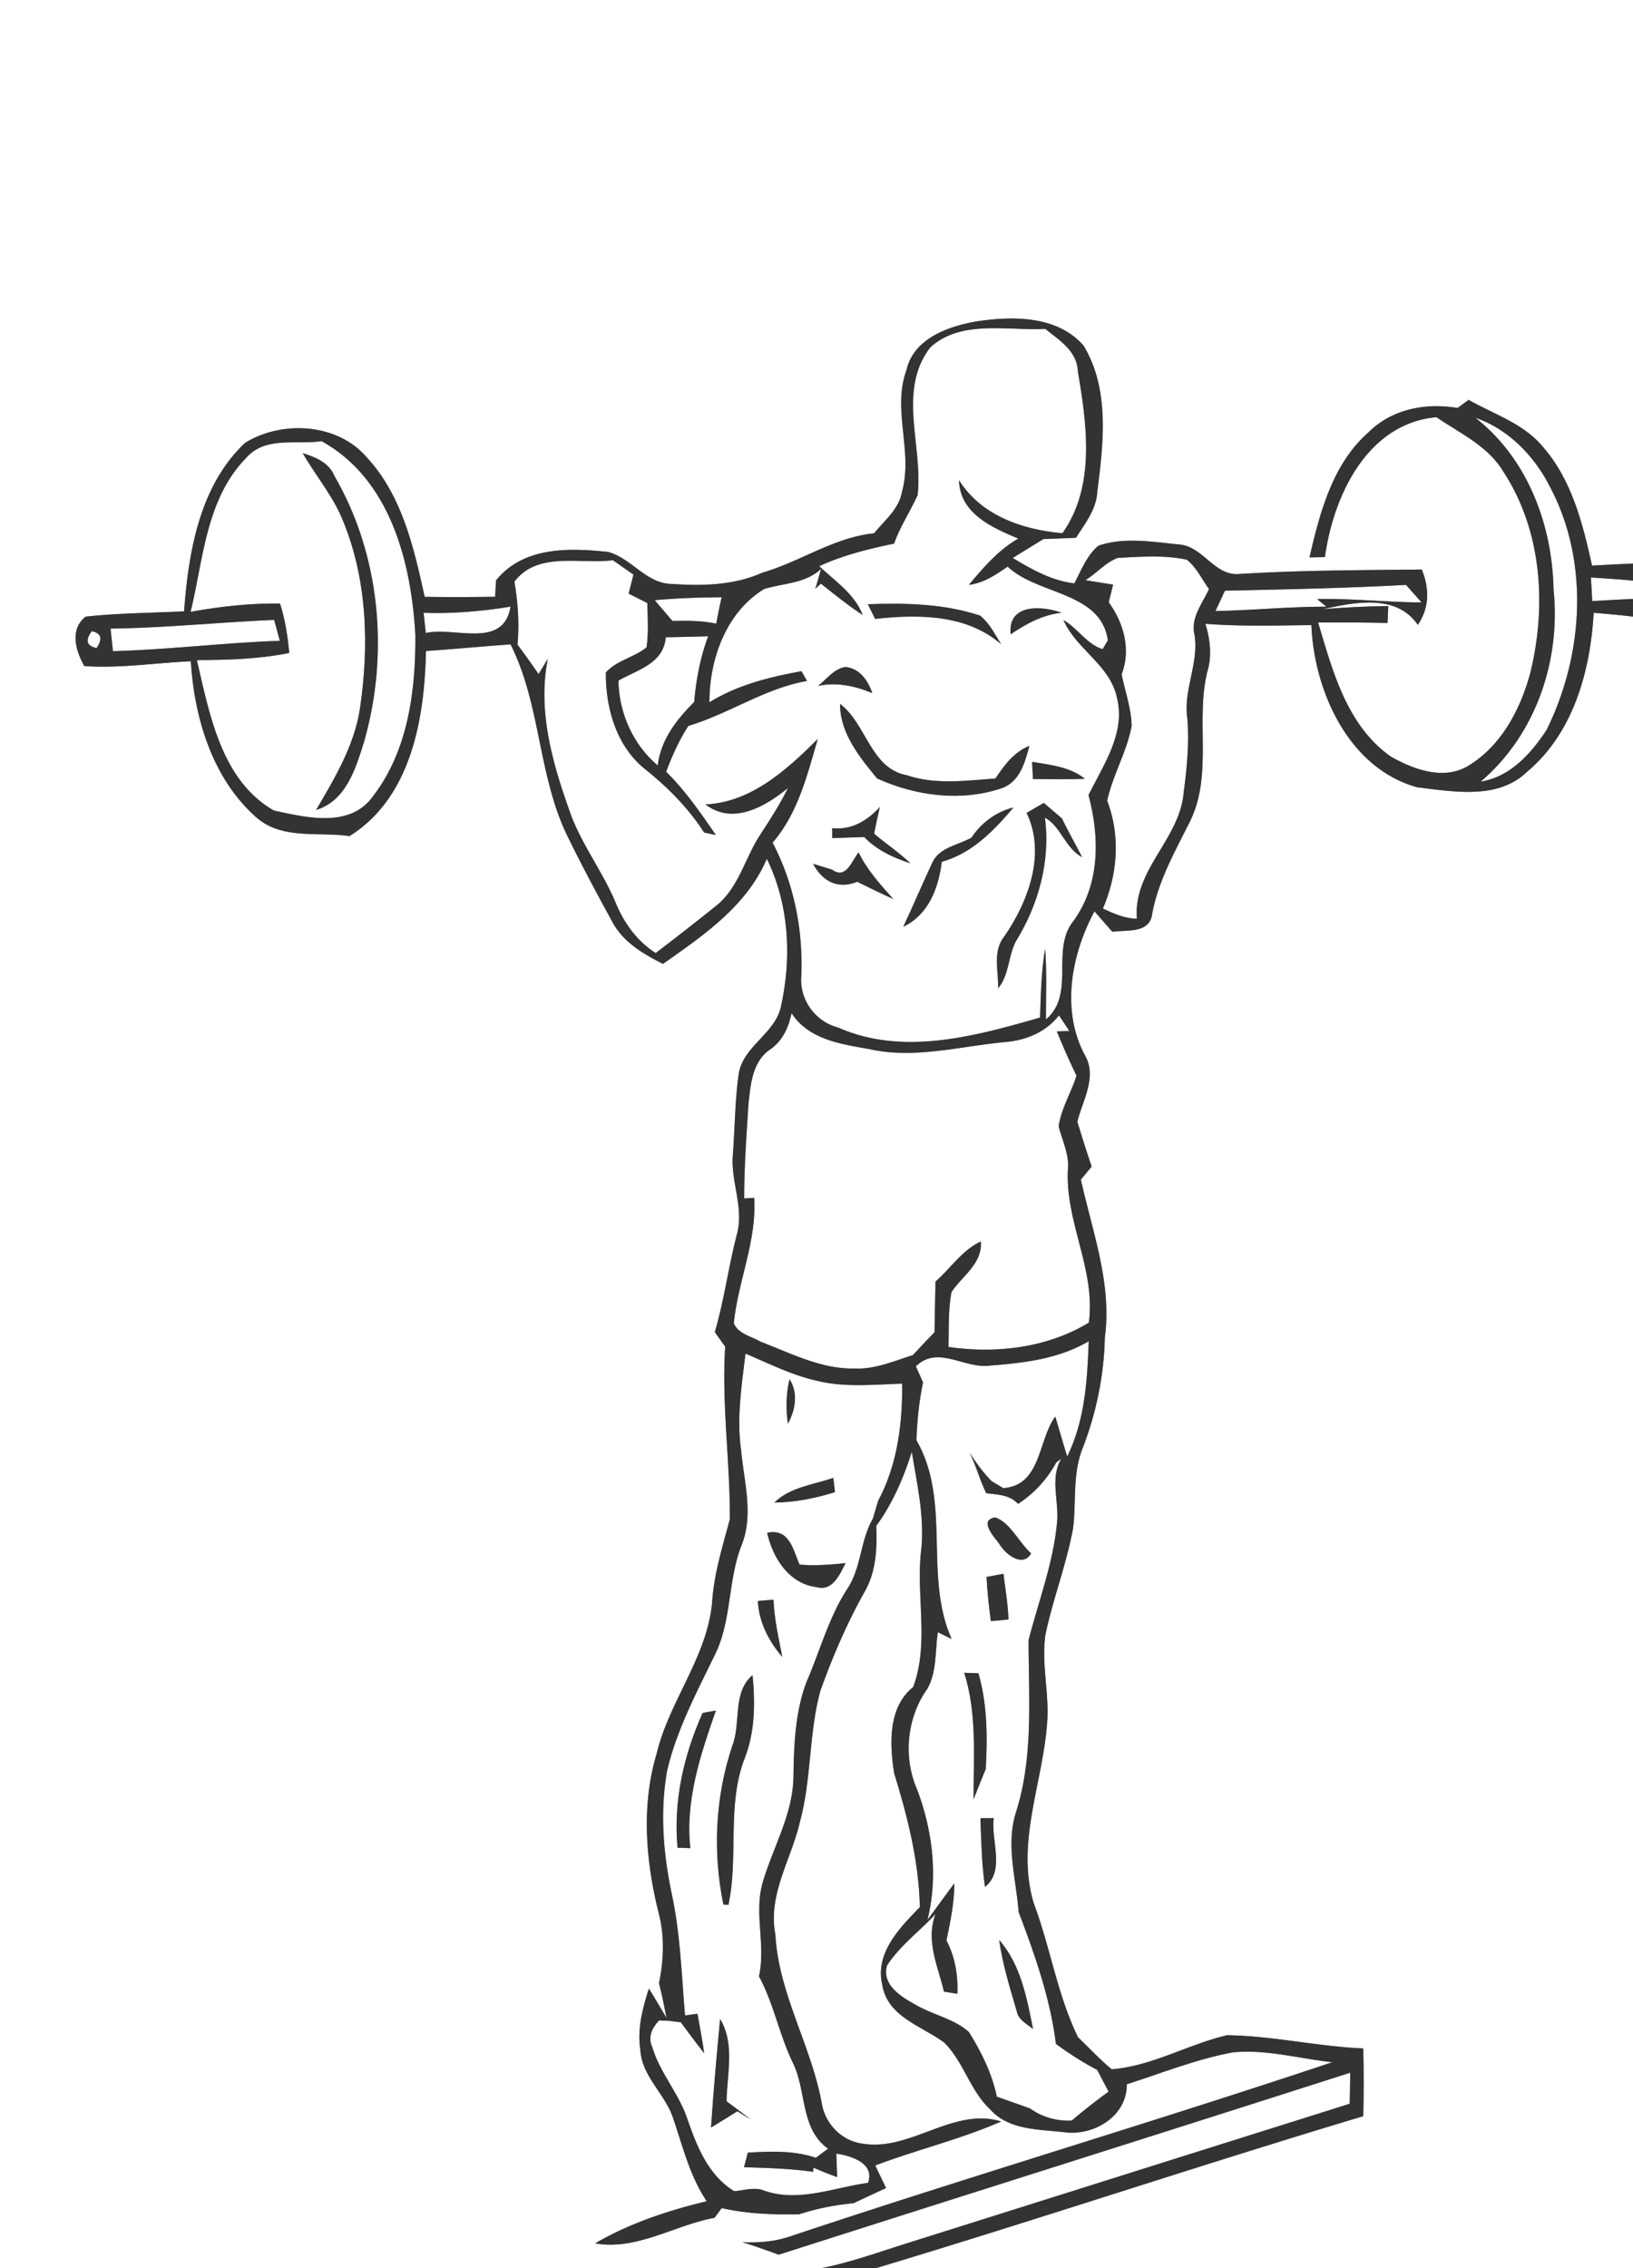 <svg width="288" height="400" viewBox="0 0 216 300" xmlns="http://www.w3.org/2000/svg"><rect x="0" y="0" width="216" height="300" fill="#808080" stroke="none"/><g fill="#FFF"><path d="M0 0h216v74.54c-1.81.08-3.61.17-5.42.27-1.23-5.6-2.71-11.46-6.62-15.85-2.54-2.98-6.4-4.19-9.7-6.07-.37.27-1.1.8-1.46 1.07-4.27-.71-8.71.13-11.86 3.29-4.7 4.17-6.37 10.59-7.73 16.48.51-.01 1.53-.04 2.04-.05 1.11-8.07 5.57-17.68 14.75-18.5 3.08 2.11 6.73 3.76 8.76 7.06 5.21 7.85 5.86 17.9 3.63 26.87-1.29 4.69-3.73 9.38-7.95 12.04-3.27 2.17-7.4.68-10.49-1.09-5.81-4.11-7.67-11.28-9.6-17.72 3.06-.01 6.12-.02 9.18.06.04-.75.07-1.49.1-2.24-2.89.04-5.78.18-8.66.42 4.19-.92 9.72-2.09 12.57 2.07 1.55-2.29 1.54-4.85.52-7.32-8.06.09-16.11.09-24.16.59-3.25.3-4.76-3.65-7.9-3.9-3.53-.34-7.27-1.02-10.71.16-1.55 1.29-2.26 3.25-3.19 4.98-2.99-.35-5.62-1.84-8.15-3.36 1.36-.83 2.71-1.66 4.06-2.5 1.44-.05 2.87-.11 4.31-.17 1.19-1.87 2.68-3.72 2.81-6.02.82-6.43 1.7-13.56-1.8-19.39-3.47-3.98-9.34-3.94-14.15-3.21-3.75.65-8.34 2.26-9.28 6.45-1.92 5.24.88 10.73-.58 16.03-.37 2.31-2.31 3.84-3.71 5.55-5.32.54-9.74 3.76-14.78 5.21-3.73 1.68-7.91 1.76-11.92 1.49-3.41 0-5.37-3.41-8.49-4.24-5.19-.55-11.2-.7-14.81 3.77l-.12 2.16c-3.1.05-6.21.06-9.32.01-1.43-6.52-3-13.45-7.69-18.48-3.88-4.51-11.21-4.88-16.05-1.89-6.02 5.64-7.5 14.42-8.08 22.29-4.34.22-8.69.23-13.01.7-2.15 1.65-1.34 4.54-.18 6.54 4.7.32 9.39-.42 14.08-.64.46 7.49 2.85 15.51 8.64 20.63 3.41 3.03 8.22 1.89 12.35 2.5 8.18-5.11 9.93-15.59 10.11-24.48 3.73-.26 7.45-.61 11.19-.88 3.96 7.87 3.62 16.99 7.33 24.95 1.93 4 4.04 7.92 6.17 11.82 1.43 2.64 4.07 4.18 6.66 5.49 5.36-3.77 11.07-7.64 13.74-13.9 2.92 5.96 3.3 12.88 1.92 19.29-.65 3.84-5.14 5.43-5.66 9.29-.49 3.55-.48 7.15-.77 10.73-.24 3.5 1.53 6.96.53 10.44-1.1 4.25-1.66 8.63-2.9 12.85.45.64.91 1.28 1.37 1.93-.48 7.62.66 15.22.62 22.83-.98 3.63-2.11 7.24-2.35 11.04-.68 7.23-5.67 13-7.33 19.95-2.05 6.83-1.46 14.11.23 20.96.84 3.09.71 6.3.08 9.42.39 1.51.69 3.03.99 4.58-.78-1.3-1.53-2.6-2.33-3.88-.82 2.6-1.56 5.32-1.13 8.07.16 3.52 3.27 5.85 4.33 9.05 1.28 3.75 2.2 7.67 4.45 11.01-5.12 1.23-10.18 2.91-14.76 5.57 5.46.99 10.53-2.42 15.8-3.38.23-.32.7-.96.94-1.28 3.36.76 6.8.88 10.23.82 2.34-.76 4.76-1.24 7.21-1.47 1.43-.67 2.86-1.35 4.3-2-.36-.75-1.07-2.25-1.43-2.99 5.5-2.09 11.26-3.45 16.66-5.82-6.38-1.95-12.01 4.02-18.37 2.93-2.8-.36-5.01-2.73-5.39-5.49-1.42-7.58-5.69-14.38-6.11-22.17-1.03-5.26 2.11-9.94 3.24-14.88 1.56-5.69 1.16-11.7 2.72-17.38 1.62-4.51 3.51-8.92 5.86-13.1 1.51-2.64 1.65-5.72 1.52-8.68 2.16-2.96 3.61-6.34 4.71-9.81.68 4.3 1.71 8.6 1.24 12.99-.73 6.04 1.11 12.27-1.06 18.13-3.35 2.68-3.11 7.54-2.53 11.36 1.78 5.77 3.28 11.67 3.41 17.75-2.67 2.76-5.96 6.05-4.97 10.29.69 4.23 5.23 5.42 8.21 7.64 2.55 2.54 3.4 6.33 6.05 8.81 2.51 2.84 6.65 2.64 10.09 3.06 3.8.38 8.04-2.22 7.99-6.37 4.65-1.49 9.21-3.32 14.02-4.22 4.42-.44 8.8.84 13.17 1.3-23.75 7.95-47.75 15.04-71.5 22.97-2.1.76-4.33.94-6.54.84 1.62.5 3.21 1.06 4.81 1.65 25.19-8.06 50.42-16 75.6-24.07-.01 1.03-.05 3.08-.07 4.11-19.53 6.14-39.06 12.31-58.59 18.46-3.72 1.17-7.41 2.51-11.25 3.28H0V0z"/><path d="M123.03 45.97c4.05-3.74 10.2-2.2 15.23-2.47 1.85 1.5 4.21 2.92 4.31 5.61 1.19 7.04 2.36 15.2-2.04 21.42-5.28-.47-10.73-2.32-13.68-7.01.12 4.41 4.37 6.26 7.85 7.72-2.64 1.49-4.62 3.84-6.55 6.12 1.95-.24 3.56-1.32 5.13-2.41 4.03 3.78 12.34 3.3 13.26 9.74-.18.3-.52.88-.69 1.17-2.06-.6-3.31-2.78-5.18-3.84 1.69 3.86 6.13 5.92 7.06 10.22 1.21 4.69-1.78 8.92-3.75 12.93 1.48 5.56 1.54 11.78-1.98 16.63-3.09 3.83.32 9.68-3.65 13.04-.02-3.11.14-6.22-.11-9.33-.51 3-.57 6.05-.67 9.08-8.53 2.46-18.13 5.12-26.69 1.33-3.07-.79-5.21-3.75-4.88-6.93.21-6.06-.98-12.14-3.81-17.53 3.36-3.89 4.57-8.92 5.98-13.72-4.07 4.05-8.8 8.39-14.86 8.66 3.64 2.78 7.91.29 10.92-2.18-1.07 2.2-2.41 4.24-3.74 6.29-1.95 3.02-2.78 6.84-5.65 9.21-2.67 2.15-5.38 4.25-8.11 6.34-2.48-1.58-4.2-3.98-5.3-6.67-1.64-3.92-4.24-7.35-5.8-11.3-2.41-6.67-4.6-13.8-3.17-20.95-.31.5-.91 1.51-1.22 2.02-.91-1.32-1.84-2.62-2.79-3.9.25-2.79.06-5.58-.41-8.33 3.09-4.05 8.65-2.26 13.03-2.83.9.63 1.81 1.27 2.72 1.9l-.64 2.52c.62.31 1.85.93 2.47 1.24.05 1.95.18 3.92-.1 5.86-1.64 1.35-3.94 1.71-5.38 3.33-.05 4.66 1.38 9.71 5.14 12.75 3.02 2.4 5.75 5.15 7.85 8.41.39.09 1.17.25 1.56.34-2.02-2.93-4.03-5.87-6.58-8.37.79-2.12 1.72-4.17 2.94-6.07 5.39-1.6 10.08-4.96 15.69-5.94-.18-.32-.54-.96-.72-1.29-4.24.77-8.47 1.81-12.18 4.11-.03-5.66 2.2-11.92 7.23-14.98 2.57-.79 5.43-.71 7.54-2.66-.19.66-.57 1.97-.76 2.62l.73-.67c1.81 1.42 3.59 2.88 5.53 4.14-1.1-2.81-3.65-4.47-5.75-6.45 3.15-1.47 6.52-2.28 9.9-2.99.8-2.25 2.13-4.24 3.11-6.4.75-6.48-2.71-13.83 1.66-19.53m-8.24 33.95l.97 1.94c5.69-.63 12.11-.62 16.66 3.35-.82-1.32-1.54-2.78-2.77-3.78-4.77-1.59-9.88-1.69-14.86-1.51m18.89 3.98c2.05-1.4 4.23-2.58 6.74-2.86-2.7-.96-7.15-1.19-6.74 2.86m-25.47 6.82c2.48-.53 4.88.01 7.17.95-.56-1.64-1.66-3.26-3.53-3.45-1.54.21-2.49 1.61-3.64 2.5m2.91 2.38c-.03 3.87 2.58 7.04 4.89 9.86 5.04 2.3 11.03 3.1 16.34 1.34 2.5-.77 3.21-3.4 3.81-5.64-2.05.8-3.32 2.57-4.5 4.31-3.89.28-7.92.86-11.7-.43-4.82-.88-5.32-6.76-8.84-9.44m25.4 7.67c.03.75.07 1.51.11 2.27 2.29.01 4.58.05 6.87-.03-2-1.61-4.56-1.83-6.98-2.24m-.73 6.75c2.61 5.39.22 11.76-2.97 16.37-1.55 1.93-.73 4.59-.8 6.84 1.48-1.79 1.32-4.23 2.34-6.21 3-4.84 4.61-10.67 3.85-16.36 2.04 1 2.69 4.05 4.91 5.2-.86-1.72-1.83-3.38-2.67-5.12-.8-.68-1.59-1.36-2.39-2.04-.75.44-1.51.88-2.27 1.32m-25.72 2.02c0 .33 0 .98.01 1.31 1.41-.05 2.82-.1 4.23-.14 1.66 1.73 3.86 2.75 6.11 3.47-1.5-1.43-3.23-2.57-4.8-3.91.23-1.18.48-2.36.76-3.53-1.67 1.82-3.75 3.08-6.31 2.8m18.43 1.25c-1.74 1-4.25 1.28-5.17 3.29-1.32 2.82-2.53 5.68-3.85 8.5 3.36-1.62 4.66-5.13 5.09-8.59 4.02-1.13 6.87-4.11 9.49-7.19-2.32.58-4.24 2.01-5.56 3.99m-14.93 1.96c-.86 1-1.63 3.66-3.5 2.28-.63-.2-1.89-.59-2.53-.78 1.26 2.32 3.25 3.42 5.85 2.38 1.58.78 3.17 1.56 4.78 2.29-1.72-1.92-3.47-3.83-4.6-6.17zM195.15 55.26c4.19 1.4 7.71 4.93 9.74 8.89 5.39 9.95 4.61 22.41-.31 32.38-2.06 3.15-4.83 6.24-8.74 6.86 7.3-6.19 10.63-16.04 9.65-25.44-.18-8.59-3.44-17.29-10.34-22.69zM32.54 60.59c2.52-2.93 6.63-1.74 9.99-2.24 9.08 5 11.87 16 12.41 25.62.06 7.35-.97 15.33-5.58 21.32-3.05 4.29-8.8 2.85-13.13 1.92-6.96-3.99-8.51-12.72-10.19-19.9 4.09-.02 8.2-.13 12.22-.95-.2-2.21-.55-4.41-1.22-6.53-3.97-.05-7.93.39-11.83 1.1 1.7-6.97 2.02-14.91 7.33-20.34m7.5-.65c1.74 3.01 4.03 5.69 5.33 8.94 3.22 7.83 3.47 16.58 2.24 24.86-.76 4.91-3.33 9.19-5.8 13.39 3.99-1.22 5.24-5.5 6.35-9.04 3.32-11.59 2.17-24.66-3.93-35.14-.73-1.78-2.49-2.48-4.19-3.01z"/><path d="M143.56 76.74c1.48-.89 2.65-2.34 4.28-2.95 3.04-.15 6.14-.41 9.14.24 1.29 1.01 1.98 2.58 2.94 3.88-.88 1.92-2.46 3.8-1.92 6.06.61 3.75-1.5 7.28-.95 11.02.27 3.28-.05 6.57-.48 9.82-.52 6.21-6.71 10.23-6.19 16.71-1.61-.03-3.07-.68-4.5-1.35 1.95-4.56 2.35-9.57.57-14.26.73-3.39 2.59-6.45 3.23-9.87-.03-2.35-.87-4.57-1.32-6.85 1.26-3.29.28-6.78-1.71-9.53.15-.58.44-1.75.58-2.33-.92-.15-2.75-.44-3.67-.59zM210.44 76.38c1.85.13 3.71.23 5.56.42v2.42c-1.8.08-3.6.18-5.39.29-.04-.78-.13-2.35-.17-3.13zM162.02 78.13c7.99-.18 15.98-.33 23.96-.77.51.58 1.54 1.74 2.05 2.32-4.61-.02-9.2-.54-13.82-.45l1.24 1.02c-4.9-.02-9.79.48-14.68.57.31-.67.94-2.02 1.25-2.69zM86.6 79.38c2.94-.26 5.89-.37 8.85-.38-.26 1.16-.5 2.32-.71 3.49-1.91-.4-3.85-.41-5.79-.35-.59-.69-1.77-2.07-2.35-2.76zM56.03 81.05c3.86.14 7.7-.2 11.5-.81-.93 5.69-7.45 2.6-11.21 3.49-.07-.67-.22-2.01-.29-2.68zM14.62 83.14c7.23-.09 14.42-.84 21.64-1.15.25.92.51 1.85.75 2.77-7.37.25-14.7 1.17-22.07 1.37l-.32-2.99z"/><path d="M210.8 81.05c1.73.15 3.47.29 5.2.51V300H115.87c21.55-6.48 42.89-13.64 64.45-20.1.07-2.98.07-5.97 0-8.96-6.04-.26-11.97-1.66-18.01-1.75-5.16 1.21-9.91 4.08-15.26 4.51-1.59-1.31-2.98-2.83-4.46-4.24-2.75-5.63-3.65-11.88-5.85-17.71-2.39-7.93 1.14-15.77 1.75-23.67.36-3.97-.78-7.93-.21-11.88 1-4.74 2.79-9.3 3.66-14.07.44-3.58-.11-7.3 1.32-10.72 1.77-4.64 2.77-9.53 2.88-14.5.96-7.15-1.66-14.02-3.17-20.89.35-.43 1.07-1.29 1.43-1.72-.67-1.96-1.29-3.95-1.9-5.93.71-2.85 2.69-6 .96-8.87-3.13-5.93-1.75-13.29 1.31-18.96.59.68 1.77 2.03 2.36 2.7 1.87-.27 4.92.26 5.26-2.31.81-4.45 3.06-8.36 5.05-12.36 2.99-6.18.68-13.2 2.24-19.67.65-2.12.4-4.31-.24-6.39 4.67.36 9.35.22 14.02.17.36 8.75 4.92 18.92 13.98 21.45 4.8.57 10.69 1.69 14.55-2.05 6.13-5.14 8.37-13.33 8.81-21.03zM12.14 83.48c1.27.28 1.48 1.03.62 2.24-1.3-.29-1.51-1.03-.62-2.24zM88.06 84.29c1.87-.03 3.74-.08 5.61-.13-1.04 2.8-1.6 5.73-1.85 8.69-2.33 2.33-4.42 5-4.82 8.4-3.29-2.8-5.12-6.93-5.2-11.23 2.55-1.46 5.96-2.23 6.26-5.73z"/><path d="M101.81 138.85c1.68-1.14 2.49-2.91 2.89-4.84 2.26 3.46 6.44 4.08 10.19 4.73 6.04 1.39 12.14-.38 18.17-.92 2.71-.25 5.29-1.31 7.01-3.52.46.68.92 1.38 1.38 2.07l-1.66.05c.81 1.97 1.66 3.93 2.6 5.85-.7 2.26-2.03 4.35-2.36 6.71.49 1.91 1.44 3.77 1.22 5.79-.34 6.9 3.72 13.25 2.77 20.18-5.55 3.34-12.23 4.12-18.56 3.21.06-2.43-.06-4.88.4-7.27 1.43-2.14 4.12-3.78 3.87-6.68-2.47 1.15-3.99 3.55-5.99 5.3-.05 2.23-.09 4.47-.13 6.7-.97 1-1.91 2-2.85 3.02-2.53.8-5.04 1.91-7.75 1.78-4.41.09-8.4-2.02-12.42-3.55-1.19-.71-2.98-1.03-3.53-2.45.57-5.58 3.05-10.9 2.7-16.57l-1.33.08c0-4.18.31-8.35.57-12.52.28-2.55.51-5.55 2.81-7.15z"/><path d="M130.96 180.62c4.48-.34 9.1-.89 13.05-3.22-.2 5.22-.5 10.47-2.85 15.25-.55-1.75-1.04-3.53-1.58-5.28-2.31 3.17-1.84 9.1-6.88 9.46-.39-.23-1.15-.69-1.54-.92-1.12-1.16-2.07-2.44-2.92-3.8.86 1.74 1.36 3.65 2.21 5.39 1.52.19 3.06.19 4.21 1.41 2.14-1.38 3.86-3.28 5.08-5.51.16-.11.49-.34.65-.46-1.51 2.5-.36 5.45-.55 8.17-.45 5.44-2.44 10.58-3.79 15.82 0 7.65.69 15.55-1.72 22.95-1.28 4.27.08 8.71.41 13.02 2.14 5.65 4.18 11.41 4.93 17.44 1.73 1.29 3.56 2.43 5.47 3.45.49.95.99 1.91 1.5 2.86-1.67 1.22-3.31 2.5-4.89 3.84-1.99.07-3.88-.45-5.51-1.61-1.46-.53-2.93-1.04-4.39-1.56-.63-3.07-2.05-5.92-3.7-8.56-1.98-1.76-4.74-2.25-7-3.57-1.91-1.05-4.57-2.65-3.82-5.23 1.72-2.63 4.29-4.51 6.41-6.79-1.33 3.53.33 6.88 1.12 10.26l1.78.28c.09-2.45-.31-4.86-1.45-7.05.51-2.49 1.05-4.99 1.03-7.55-.89 1.21-2.65 3.62-3.54 4.83 1.42-5.74.69-11.77-1.37-17.24-1.87-4.26-1.37-9.5 1.33-13.3 1.3-2.26 1.03-5.02 1.41-7.52.45.23 1.36.68 1.82.9-3.73-8.4.02-18.14-4.65-26.28.08-2.57.35-5.14.87-7.66-.24-.53-.71-1.59-.95-2.12 2.94-2.86 6.43.38 9.82-.1m.68 20.09c-2.21.33-.19 2.53.49 3.42.76 1.38 3.13 3.3 4.26 1.33-1.61-1.42-2.75-4.09-4.75-4.75m-1.15 7.87c.1 1.95.31 3.89.57 5.83.78-.05 1.56-.12 2.33-.21-.06-2.03-.42-4.03-.66-6.04-.56.11-1.68.32-2.24.42m-2.95 12.67c1.72 5.42 1.21 11.13 1.24 16.73.53-1.34 1.05-2.68 1.61-4 .23-4.24.21-8.54-.97-12.66-.47-.02-1.41-.05-1.88-.07m2.14 19.24c.12 3.03.16 6.07.61 9.08 2.7-2.15.76-6.14 1.15-9.09-.44 0-1.32.01-1.76.01m2.48 16.1c.45 3.2 1.41 6.3 2.32 9.4.21 1.16 1.31 1.69 2.16 2.37-.82-4.12-1.63-8.51-4.48-11.77zM98.61 179.04c3.13 1.32 6.2 2.88 9.54 3.61 3.66.89 7.46.47 11.18.36.05 5.29-.63 10.73-3.16 15.46-.24.8-.48 1.59-.71 2.39-1.66 2.85-1.51 6.35-3.29 9.15-2.52 3.81-3.67 8.26-5.47 12.41-1.53 4.01-1.68 8.38-1.75 12.62-.07 4.9-2.67 9.23-4.03 13.83-1.25 4.1.41 8.39-.53 12.53 1.97 3.63 2.69 7.77 4.5 11.47 1.81 3.71.95 8.69 4.64 11.33-.54.4-1.08.8-1.61 1.2-2.91-.98-5.99-.84-9-.68-.12.48-.38 1.44-.51 1.93 3.06.09 6.12.18 9.16.61l.02-.55c1.04.44 2.08.87 3.14 1.25-.02-.78-.08-2.34-.11-3.11 1.92.3 5.13 1.23 4.2 3.87-4.6.63-9.4 2.7-13.98.94-1.23-.37-2.49.07-3.73.16-3.42-2.09-4.93-5.91-6.18-9.52-1.12-3.4-3.65-6.12-4.66-9.56-.62-1.33 0-2.53.9-3.5.3.01.89.03 1.19.03.42.05 1.27.16 1.69.21 1.01 1.37 2.03 2.74 3.09 4.09-.24-1.76-.58-3.48-.88-5.22-.41.06-1.23.17-1.65.23-.46-5.38-.62-10.8-1.76-16.1-1.13-5.36-1.57-10.91-.6-16.33 1.29-5.45 3.95-10.41 6.38-15.42 2.19-4.57 1.63-9.84 3.52-14.51 1.53-3.98.26-8.24-.11-12.31-.63-4.29.05-8.6.57-12.87m5.82 3.38c-.46 1.93-.49 3.93-.21 5.89.99-1.83 1.39-4.04.21-5.89m-2 16.32c2.73-.03 5.42-.57 8.02-1.38-.06-.48-.18-1.42-.23-1.89-2.65.93-5.71 1.22-7.79 3.27m-.96 4c.75 3.34 2.9 6.76 6.59 7.19 2.07.58 3.03-1.71 3.78-3.18-2.02.2-4.06.39-6.09.19-.86-1.99-1.35-4.84-4.28-4.2m-1.23 9.02c.14 2.78 1.43 5.3 3.23 7.39-.48-2.51-1.06-5.01-1.16-7.57-.51.04-1.55.13-2.07.18m-3.35 19.07c-2.28 6.77-2.64 14.08-1.21 21.07.17.01.5.04.67.05 1.38-6.45-.27-13.27 2.2-19.52 1.33-3.46 1.34-7.23.99-10.87-2.7 2.32-1.5 6.25-2.65 9.27m-3.96-4.26c-2.5 5.63-3.88 11.63-3.31 17.82.42.02 1.27.05 1.69.06-.69-6.32 1.33-12.33 3.38-18.2l-1.76.32m2.32 40.47c-.45 4.78-.89 9.57-1.2 14.36 1.17-.7 2.32-1.43 3.48-2.15.43.26 1.29.79 1.72 1.05-1.04-.81-2.1-1.59-3.15-2.37.06-3.64 1.14-7.55-.85-10.89z"/></g><g fill="#333"><path d="M119.9 48.96c.94-4.19 5.53-5.8 9.28-6.45 4.81-.73 10.68-.77 14.15 3.21 3.5 5.83 2.62 12.96 1.8 19.39-.13 2.3-1.62 4.15-2.81 6.02-1.44.06-2.87.12-4.31.17-1.35.84-2.7 1.67-4.06 2.5 2.53 1.52 5.16 3.01 8.15 3.36.93-1.73 1.64-3.69 3.19-4.98 3.44-1.18 7.18-.5 10.71-.16 3.14.25 4.65 4.2 7.9 3.9 8.05-.5 16.1-.5 24.16-.59 1.02 2.47 1.03 5.03-.52 7.32-2.85-4.16-8.38-2.99-12.57-2.07 2.88-.24 5.77-.38 8.66-.42-.03.75-.06 1.49-.1 2.24-3.06-.08-6.12-.07-9.18-.06 1.93 6.44 3.79 13.61 9.6 17.72 3.09 1.77 7.22 3.26 10.49 1.09 4.22-2.66 6.66-7.35 7.95-12.04 2.23-8.97 1.58-19.02-3.63-26.87-2.03-3.3-5.68-4.95-8.76-7.06-9.18.82-13.64 10.43-14.75 18.5-.51.01-1.53.04-2.04.05 1.36-5.89 3.03-12.31 7.73-16.48 3.15-3.16 7.59-4 11.86-3.29.36-.27 1.09-.8 1.46-1.07 3.3 1.88 7.16 3.09 9.7 6.07 3.91 4.39 5.39 10.25 6.62 15.85 1.81-.1 3.61-.19 5.42-.27v2.26c-1.85-.19-3.71-.29-5.56-.42.04.78.13 2.35.17 3.13 1.79-.11 3.59-.21 5.39-.29v2.34c-1.73-.22-3.47-.36-5.2-.51-.44 7.7-2.68 15.89-8.81 21.03-3.86 3.74-9.75 2.62-14.55 2.05-9.06-2.53-13.62-12.7-13.98-21.45-4.67.05-9.35.19-14.02-.17.64 2.08.89 4.27.24 6.39-1.56 6.47.75 13.49-2.24 19.67-1.99 4-4.24 7.91-5.05 12.36-.34 2.57-3.39 2.04-5.26 2.31-.59-.67-1.77-2.02-2.36-2.7-3.06 5.67-4.44 13.03-1.31 18.96 1.73 2.87-.25 6.02-.96 8.87.61 1.98 1.23 3.97 1.9 5.93-.36.43-1.08 1.29-1.43 1.72 1.51 6.87 4.13 13.74 3.17 20.89-.11 4.97-1.11 9.86-2.88 14.5-1.43 3.42-.88 7.14-1.32 10.72-.87 4.77-2.66 9.33-3.66 14.07-.57 3.95.57 7.91.21 11.88-.61 7.9-4.14 15.74-1.75 23.67 2.2 5.83 3.1 12.08 5.85 17.71 1.48 1.41 2.87 2.93 4.46 4.24 5.35-.43 10.1-3.3 15.26-4.51 6.04.09 11.97 1.49 18.01 1.75.07 2.99.07 5.98 0 8.96-21.56 6.46-42.9 13.62-64.45 20.1h-7.18c3.84-.77 7.53-2.11 11.25-3.28 19.53-6.15 39.06-12.32 58.59-18.46.02-1.03.06-3.08.07-4.11-25.18 8.07-50.41 16.01-75.6 24.07-1.6-.59-3.19-1.15-4.81-1.65 2.21.1 4.44-.08 6.54-.84 23.75-7.93 47.75-15.02 71.5-22.97-4.37-.46-8.75-1.74-13.17-1.3-4.81.9-9.37 2.73-14.02 4.22.05 4.15-4.19 6.75-7.99 6.37-3.44-.42-7.58-.22-10.09-3.06-2.65-2.48-3.5-6.27-6.05-8.81-2.98-2.22-7.52-3.41-8.21-7.64-.99-4.24 2.3-7.53 4.97-10.29-.13-6.08-1.63-11.98-3.41-17.75-.58-3.82-.82-8.68 2.53-11.36 2.17-5.86.33-12.09 1.06-18.13.47-4.39-.56-8.69-1.24-12.99-1.1 3.47-2.55 6.85-4.71 9.81.13 2.96-.01 6.04-1.52 8.68-2.35 4.18-4.24 8.59-5.86 13.1-1.56 5.68-1.16 11.69-2.72 17.38-1.13 4.94-4.27 9.62-3.24 14.88.42 7.79 4.69 14.59 6.11 22.17.38 2.76 2.59 5.13 5.39 5.49 6.36 1.09 11.99-4.88 18.37-2.93-5.4 2.37-11.16 3.73-16.66 5.82.36.74 1.07 2.24 1.43 2.99-1.44.65-2.87 1.33-4.3 2-2.45.23-4.87.71-7.21 1.47-3.43.06-6.87-.06-10.23-.82-.24.32-.71.96-.94 1.28-5.27.96-10.34 4.37-15.8 3.38 4.58-2.66 9.64-4.34 14.76-5.57-2.25-3.34-3.17-7.26-4.45-11.01-1.06-3.2-4.17-5.53-4.33-9.05-.43-2.75.31-5.47 1.13-8.07.8 1.28 1.55 2.58 2.33 3.88-.3-1.55-.6-3.07-.99-4.58.63-3.12.76-6.33-.08-9.42-1.69-6.85-2.28-14.13-.23-20.96 1.66-6.95 6.65-12.72 7.33-19.95.24-3.8 1.37-7.41 2.35-11.04.04-7.61-1.1-15.21-.62-22.83-.46-.65-.92-1.29-1.37-1.93 1.24-4.22 1.8-8.6 2.9-12.85 1-3.48-.77-6.94-.53-10.44.29-3.58.28-7.18.77-10.73.52-3.86 5.01-5.45 5.66-9.29 1.38-6.41 1-13.33-1.92-19.29-2.67 6.26-8.38 10.13-13.74 13.9-2.59-1.31-5.23-2.85-6.66-5.49-2.13-3.9-4.24-7.82-6.17-11.82-3.71-7.96-3.37-17.08-7.33-24.95-3.74.27-7.46.62-11.19.88-.18 8.89-1.93 19.37-10.11 24.48-4.13-.61-8.94.53-12.35-2.5-5.79-5.12-8.18-13.14-8.64-20.63-4.69.22-9.38.96-14.08.64-1.16-2-1.97-4.89.18-6.54 4.32-.47 8.67-.48 13.01-.7.58-7.87 2.06-16.65 8.08-22.29 4.84-2.99 12.17-2.62 16.05 1.89 4.69 5.03 6.26 11.96 7.69 18.48 3.11.05 6.22.04 9.32-.01l.12-2.16c3.61-4.47 9.62-4.32 14.81-3.77 3.12.83 5.08 4.24 8.49 4.24 4.01.27 8.19.19 11.92-1.49 5.04-1.45 9.46-4.67 14.78-5.21 1.4-1.71 3.34-3.24 3.71-5.55 1.46-5.3-1.34-10.79.58-16.03m3.13-2.99c-4.37 5.7-.91 13.05-1.66 19.53-.98 2.16-2.31 4.15-3.11 6.4-3.38.71-6.75 1.52-9.9 2.99 2.1 1.98 4.65 3.64 5.75 6.45-1.94-1.26-3.72-2.72-5.53-4.14l-.73.67c.19-.65.57-1.96.76-2.62-2.11 1.95-4.97 1.87-7.54 2.66-5.03 3.06-7.26 9.32-7.23 14.98 3.71-2.3 7.94-3.34 12.18-4.11.18.33.54.97.72 1.29-5.61.98-10.3 4.34-15.69 5.94-1.22 1.9-2.15 3.95-2.94 6.07 2.55 2.5 4.56 5.44 6.58 8.37-.39-.09-1.17-.25-1.56-.34-2.1-3.26-4.83-6.01-7.85-8.41-3.76-3.04-5.19-8.09-5.14-12.75 1.44-1.62 3.74-1.98 5.38-3.33.28-1.94.15-3.91.1-5.86-.62-.31-1.85-.93-2.47-1.24l.64-2.52c-.91-.63-1.82-1.27-2.72-1.9-4.38.57-9.94-1.22-13.03 2.83.47 2.75.66 5.54.41 8.33.95 1.28 1.88 2.58 2.79 3.9.31-.51.91-1.52 1.22-2.02-1.43 7.15.76 14.28 3.17 20.95 1.56 3.95 4.16 7.38 5.8 11.3 1.1 2.69 2.82 5.09 5.3 6.67 2.73-2.09 5.44-4.19 8.11-6.34 2.87-2.37 3.7-6.19 5.65-9.21 1.33-2.05 2.67-4.09 3.74-6.29-3.01 2.47-7.28 4.96-10.92 2.18 6.06-.27 10.79-4.61 14.86-8.66-1.41 4.8-2.62 9.83-5.98 13.72 2.83 5.39 4.02 11.47 3.81 17.53-.33 3.18 1.81 6.14 4.88 6.93 8.56 3.79 18.16 1.13 26.69-1.33.1-3.03.16-6.08.67-9.08.25 3.11.09 6.22.11 9.33 3.97-3.36.56-9.21 3.65-13.04 3.52-4.85 3.46-11.07 1.98-16.63 1.97-4.01 4.96-8.24 3.75-12.93-.93-4.3-5.37-6.36-7.06-10.22 1.87 1.06 3.12 3.24 5.18 3.84.17-.29.51-.87.69-1.17-.92-6.44-9.23-5.96-13.26-9.74-1.57 1.09-3.18 2.17-5.13 2.41 1.93-2.28 3.91-4.63 6.55-6.12-3.48-1.46-7.73-3.31-7.85-7.72 2.95 4.69 8.4 6.54 13.68 7.01 4.4-6.22 3.23-14.38 2.04-21.42-.1-2.69-2.46-4.11-4.31-5.61-5.03.27-11.18-1.27-15.23 2.47m72.12 9.29c6.9 5.4 10.16 14.1 10.34 22.69.98 9.4-2.35 19.25-9.65 25.44 3.91-.62 6.68-3.71 8.74-6.86 4.92-9.97 5.7-22.43.31-32.38-2.03-3.96-5.55-7.49-9.74-8.89M32.54 60.59c-5.31 5.43-5.63 13.37-7.33 20.34 3.9-.71 7.86-1.15 11.83-1.1.67 2.12 1.02 4.32 1.22 6.53-4.02.82-8.13.93-12.22.95 1.68 7.18 3.23 15.91 10.19 19.9 4.33.93 10.08 2.37 13.13-1.92 4.61-5.99 5.64-13.97 5.58-21.32-.54-9.62-3.33-20.62-12.41-25.62-3.36.5-7.47-.69-9.99 2.24m111.02 16.15c.92.15 2.75.44 3.67.59-.14.58-.43 1.75-.58 2.33 1.99 2.75 2.97 6.24 1.71 9.53.45 2.28 1.29 4.5 1.32 6.85-.64 3.42-2.5 6.48-3.23 9.87 1.78 4.69 1.38 9.7-.57 14.26 1.43.67 2.89 1.32 4.5 1.35-.52-6.48 5.67-10.5 6.19-16.71.43-3.25.75-6.54.48-9.82-.55-3.74 1.56-7.27.95-11.02-.54-2.26 1.04-4.14 1.92-6.06-.96-1.3-1.65-2.87-2.94-3.88-3-.65-6.1-.39-9.14-.24-1.63.61-2.8 2.06-4.28 2.95m18.46 1.39c-.31.67-.94 2.02-1.25 2.69 4.89-.09 9.78-.59 14.68-.57l-1.24-1.02c4.62-.09 9.21.43 13.82.45-.51-.58-1.54-1.74-2.05-2.32-7.98.44-15.97.59-23.96.77M86.6 79.38c.58.69 1.76 2.07 2.35 2.76 1.94-.06 3.88-.05 5.79.35.21-1.17.45-2.33.71-3.49-2.96.01-5.91.12-8.85.38m-30.57 1.67c.07.67.22 2.01.29 2.68 3.76-.89 10.28 2.2 11.21-3.49-3.8.61-7.64.95-11.5.81m-41.41 2.09l.32 2.99c7.37-.2 14.7-1.12 22.07-1.37-.24-.92-.5-1.85-.75-2.77-7.22.31-14.41 1.06-21.64 1.15m-2.48.34c-.89 1.21-.68 1.95.62 2.24.86-1.21.65-1.96-.62-2.24m75.92.81c-.3 3.5-3.71 4.27-6.26 5.73.08 4.3 1.91 8.43 5.2 11.23.4-3.4 2.49-6.07 4.82-8.4.25-2.96.81-5.89 1.85-8.69-1.87.05-3.74.1-5.61.13m13.75 54.56c-2.3 1.6-2.53 4.6-2.81 7.15-.26 4.17-.57 8.34-.57 12.52l1.33-.08c.35 5.67-2.13 10.99-2.7 16.57.55 1.42 2.34 1.74 3.53 2.45 4.02 1.53 8.01 3.64 12.42 3.55 2.71.13 5.22-.98 7.75-1.78.94-1.02 1.88-2.02 2.85-3.02.04-2.23.08-4.47.13-6.7 2-1.75 3.52-4.15 5.99-5.3.25 2.9-2.44 4.54-3.87 6.68-.46 2.39-.34 4.84-.4 7.27 6.33.91 13.01.13 18.56-3.21.95-6.93-3.11-13.28-2.77-20.18.22-2.02-.73-3.88-1.22-5.79.33-2.36 1.66-4.45 2.36-6.71-.94-1.92-1.79-3.88-2.6-5.85l1.66-.05c-.46-.69-.92-1.39-1.38-2.07-1.72 2.21-4.3 3.27-7.01 3.52-6.03.54-12.13 2.31-18.17.92-3.75-.65-7.93-1.27-10.19-4.73-.4 1.93-1.21 3.7-2.89 4.84m29.15 41.77c-3.39.48-6.88-2.76-9.82.1.24.53.71 1.59.95 2.12-.52 2.52-.79 5.09-.87 7.66 4.67 8.14.92 17.88 4.65 26.28-.46-.22-1.37-.67-1.82-.9-.38 2.5-.11 5.26-1.41 7.52-2.7 3.8-3.2 9.04-1.33 13.3 2.06 5.47 2.79 11.5 1.37 17.24.89-1.21 2.65-3.62 3.54-4.83.02 2.56-.52 5.06-1.03 7.55 1.14 2.19 1.54 4.6 1.45 7.05l-1.78-.28c-.79-3.38-2.45-6.73-1.12-10.26-2.12 2.28-4.69 4.16-6.41 6.79-.75 2.58 1.91 4.18 3.82 5.23 2.26 1.32 5.02 1.81 7 3.57 1.65 2.64 3.07 5.49 3.7 8.56 1.46.52 2.93 1.03 4.39 1.56 1.63 1.16 3.52 1.68 5.51 1.61 1.58-1.34 3.22-2.62 4.89-3.84-.51-.95-1.01-1.91-1.5-2.86a43.036 43.036 0 01-5.47-3.45c-.75-6.03-2.79-11.79-4.93-17.44-.33-4.31-1.69-8.75-.41-13.02 2.41-7.4 1.72-15.3 1.72-22.95 1.35-5.24 3.34-10.38 3.79-15.82.19-2.72-.96-5.67.55-8.17-.16.12-.49.35-.65.46-1.22 2.23-2.94 4.13-5.08 5.51-1.15-1.22-2.69-1.22-4.21-1.41-.85-1.74-1.35-3.65-2.21-5.39.85 1.36 1.8 2.64 2.92 3.8.39.23 1.15.69 1.54.92 5.04-.36 4.57-6.29 6.88-9.46.54 1.75 1.03 3.53 1.58 5.28 2.35-4.78 2.65-10.03 2.85-15.25-3.95 2.33-8.57 2.88-13.05 3.22m-32.35-1.58c-.52 4.27-1.2 8.58-.57 12.87.37 4.07 1.64 8.33.11 12.31-1.89 4.67-1.33 9.94-3.52 14.51-2.43 5.01-5.09 9.97-6.38 15.42-.97 5.42-.53 10.97.6 16.33 1.14 5.3 1.3 10.72 1.76 16.1.42-.06 1.24-.17 1.65-.23.3 1.74.64 3.46.88 5.22-1.06-1.35-2.08-2.72-3.09-4.09-.42-.05-1.27-.16-1.69-.21-.3 0-.89-.02-1.19-.03-.9.97-1.52 2.17-.9 3.5 1.01 3.44 3.54 6.16 4.66 9.56 1.25 3.61 2.76 7.43 6.18 9.52 1.24-.09 2.5-.53 3.73-.16 4.58 1.76 9.38-.31 13.98-.94.93-2.64-2.28-3.57-4.2-3.87.03.77.09 2.33.11 3.11-1.06-.38-2.1-.81-3.14-1.25l-.02.55c-3.04-.43-6.1-.52-9.16-.61.13-.49.39-1.45.51-1.93 3.01-.16 6.09-.3 9 .68.53-.4 1.07-.8 1.61-1.2-3.69-2.64-2.83-7.62-4.64-11.33-1.81-3.7-2.53-7.84-4.5-11.47.94-4.14-.72-8.43.53-12.53 1.36-4.6 3.96-8.93 4.03-13.83.07-4.24.22-8.61 1.75-12.62 1.8-4.15 2.95-8.6 5.47-12.41 1.78-2.8 1.63-6.3 3.29-9.15.23-.8.47-1.59.71-2.39 2.53-4.73 3.21-10.17 3.16-15.46-3.72.11-7.52.53-11.18-.36-3.34-.73-6.41-2.29-9.54-3.61z"/><path d="M40.04 59.94c1.7.53 3.46 1.23 4.19 3.01 6.1 10.48 7.25 23.55 3.93 35.14-1.11 3.54-2.36 7.82-6.35 9.04 2.47-4.2 5.04-8.48 5.8-13.39 1.23-8.28.98-17.03-2.24-24.86-1.3-3.25-3.59-5.93-5.33-8.94zM114.79 79.92c4.98-.18 10.09-.08 14.86 1.51 1.23 1 1.95 2.46 2.77 3.78-4.55-3.97-10.97-3.98-16.66-3.35l-.97-1.94zM133.68 83.9c-.41-4.05 4.04-3.82 6.74-2.86-2.51.28-4.69 1.46-6.74 2.86zM108.21 90.72c1.15-.89 2.1-2.29 3.64-2.5 1.87.19 2.97 1.81 3.53 3.45-2.29-.94-4.69-1.48-7.17-.95zM111.12 93.1c3.52 2.68 4.02 8.56 8.84 9.44 3.78 1.29 7.81.71 11.7.43 1.18-1.74 2.45-3.51 4.5-4.31-.6 2.24-1.31 4.87-3.81 5.64-5.31 1.76-11.3.96-16.34-1.34-2.31-2.82-4.92-5.99-4.89-9.86zM136.52 100.77c2.42.41 4.98.63 6.98 2.24-2.29.08-4.58.04-6.87.03-.04-.76-.08-1.52-.11-2.27zM135.79 107.52c.76-.44 1.52-.88 2.27-1.32.8.68 1.59 1.36 2.39 2.04.84 1.74 1.81 3.4 2.67 5.12-2.22-1.15-2.87-4.2-4.91-5.2.76 5.69-.85 11.52-3.85 16.36-1.02 1.98-.86 4.42-2.34 6.21.07-2.25-.75-4.91.8-6.84 3.19-4.61 5.58-10.98 2.97-16.37zM110.07 109.54c2.56.28 4.64-.98 6.31-2.8-.28 1.17-.53 2.35-.76 3.53 1.57 1.34 3.3 2.48 4.8 3.91-2.25-.72-4.45-1.74-6.11-3.47-1.41.04-2.82.09-4.23.14-.01-.33-.01-.98-.01-1.31zM128.5 110.79c1.32-1.98 3.24-3.41 5.56-3.99-2.62 3.08-5.47 6.06-9.49 7.19-.43 3.46-1.73 6.97-5.09 8.59 1.32-2.82 2.53-5.68 3.85-8.5.92-2.01 3.43-2.29 5.17-3.29zM113.57 112.75c1.13 2.34 2.88 4.25 4.6 6.17-1.61-.73-3.2-1.51-4.78-2.29-2.6 1.04-4.59-.06-5.85-2.38.64.19 1.9.58 2.53.78 1.87 1.38 2.64-1.28 3.5-2.28zM104.43 182.42c1.18 1.85.78 4.06-.21 5.89-.28-1.96-.25-3.96.21-5.89zM102.43 198.74c2.08-2.05 5.14-2.34 7.79-3.27.05.47.17 1.41.23 1.89-2.6.81-5.29 1.35-8.02 1.38zM131.64 200.71c2 .66 3.14 3.33 4.75 4.75-1.13 1.97-3.5.05-4.26-1.33-.68-.89-2.7-3.09-.49-3.42zM101.47 202.74c2.93-.64 3.42 2.21 4.28 4.2 2.03.2 4.07.01 6.09-.19-.75 1.47-1.71 3.76-3.78 3.18-3.69-.43-5.84-3.85-6.59-7.19zM130.49 208.58c.56-.1 1.68-.31 2.24-.42.24 2.01.6 4.01.66 6.04-.77.09-1.55.16-2.33.21-.26-1.94-.47-3.88-.57-5.83zM100.24 211.76c.52-.05 1.56-.14 2.07-.18.1 2.56.68 5.06 1.16 7.57-1.8-2.09-3.09-4.61-3.23-7.39zM127.54 221.25c.47.02 1.41.05 1.88.07 1.18 4.12 1.2 8.42.97 12.66-.56 1.32-1.08 2.66-1.61 4-.03-5.6.48-11.31-1.24-16.73zM96.89 230.83c1.15-3.02-.05-6.95 2.65-9.27.35 3.64.34 7.41-.99 10.87-2.47 6.25-.82 13.07-2.2 19.52-.17-.01-.5-.04-.67-.05-1.43-6.99-1.07-14.3 1.21-21.07zM92.93 226.57l1.76-.32c-2.05 5.87-4.07 11.88-3.38 18.2-.42-.01-1.27-.04-1.69-.06-.57-6.19.81-12.19 3.31-17.82zM129.68 240.49c.44 0 1.32-.01 1.76-.01-.39 2.95 1.55 6.94-1.15 9.09-.45-3.01-.49-6.05-.61-9.08zM132.16 256.59c2.85 3.26 3.66 7.65 4.48 11.77-.85-.68-1.95-1.21-2.16-2.37-.91-3.1-1.87-6.2-2.32-9.4zM95.25 267.04c1.99 3.34.91 7.25.85 10.89 1.05.78 2.11 1.56 3.15 2.37-.43-.26-1.29-.79-1.72-1.05-1.16.72-2.31 1.45-3.48 2.15.31-4.79.75-9.58 1.2-14.36z"/></g></svg>
